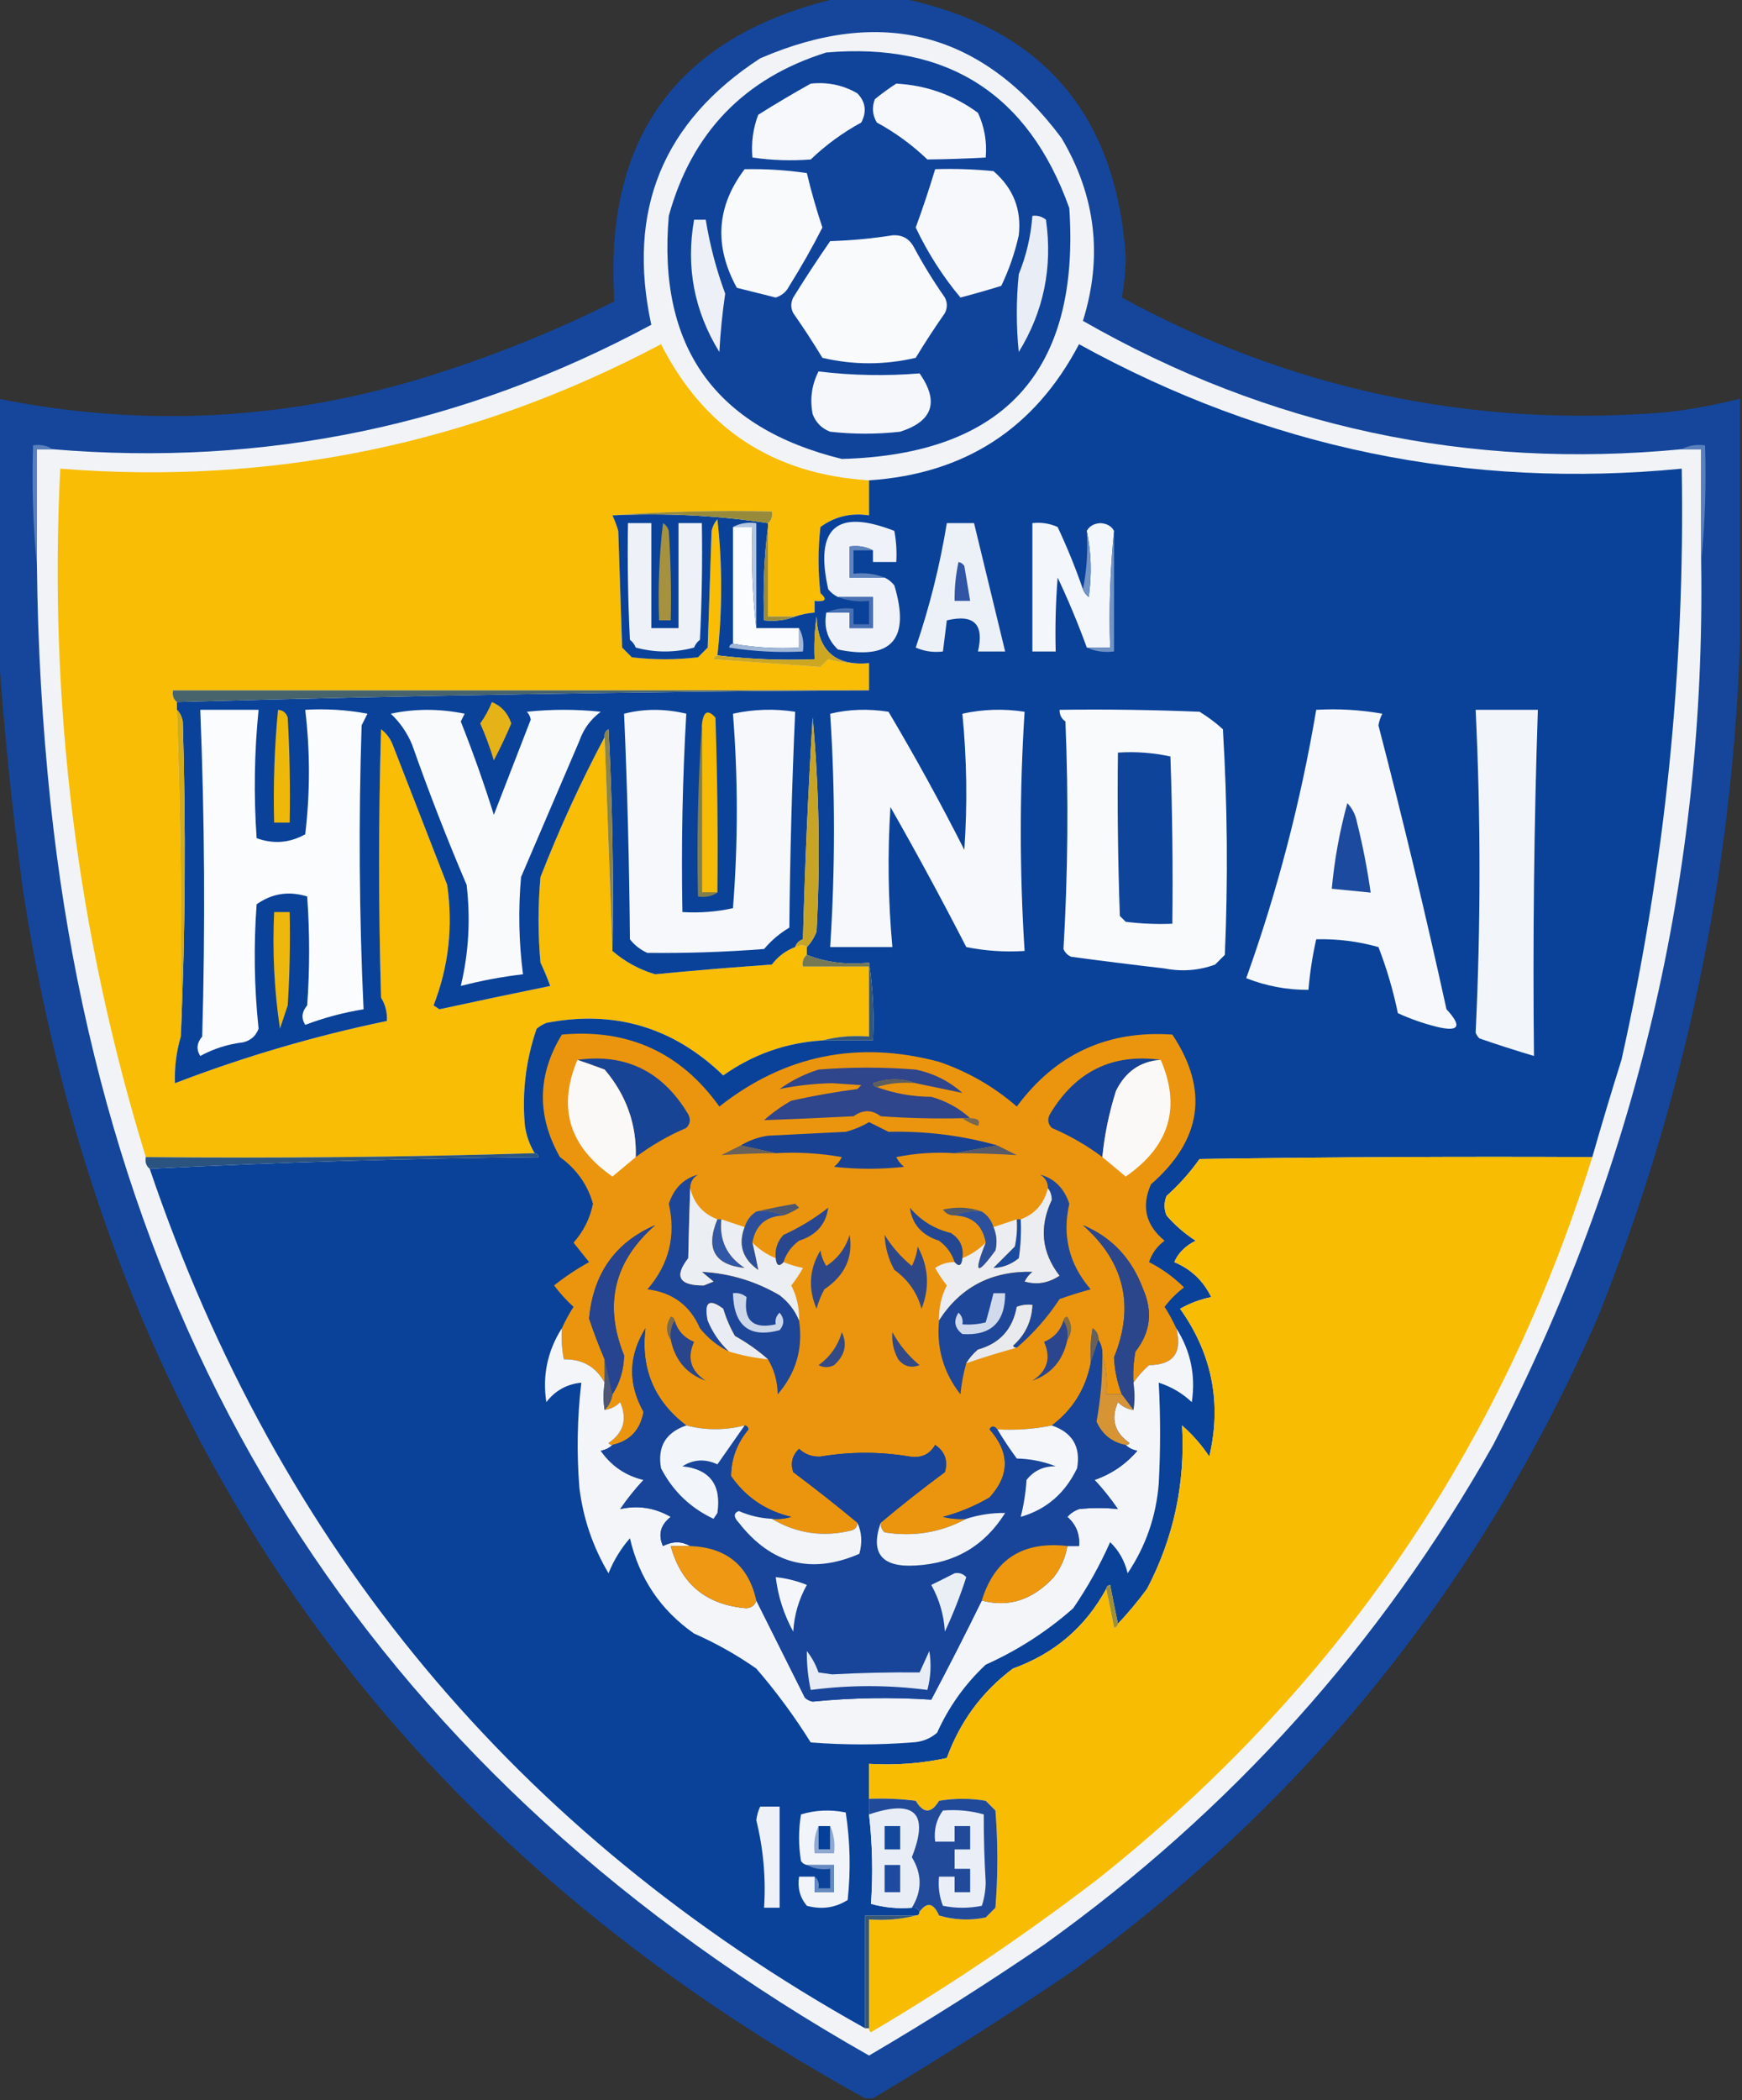 <?xml version="1.0" encoding="UTF-8"?>
<!DOCTYPE svg PUBLIC "-//W3C//DTD SVG 1.1//EN" "http://www.w3.org/Graphics/SVG/1.1/DTD/svg11.dtd">
<svg xmlns="http://www.w3.org/2000/svg" version="1.1" width="448px" height="540px" style="shape-rendering:geometricPrecision; text-rendering:geometricPrecision; image-rendering:optimizeQuality; fill-rule:evenodd; clip-rule:evenodd" xmlns:xlink="http://www.w3.org/1999/xlink">
<rect width="100%" height="100%" fill="#333333" stroke="none"/>
<g><path style="opacity:0.997" fill="#15469c" d="M 215.5,-0.5 C 220.833,-0.5 226.167,-0.5 231.5,-0.5C 267.687,6.86 287.02,29.026 289.5,66C 289.463,69.553 289.13,73.053 288.5,76.5C 332.139,100.24 378.806,110.073 428.5,106C 434.955,105.258 441.288,104.092 447.5,102.5C 447.5,123.167 447.5,143.833 447.5,164.5C 445.525,224.535 433.359,282.535 411,338.5C 381.163,407.015 335.996,463.182 275.5,507C 258.774,518.357 241.774,529.19 224.5,539.5C 223.833,539.5 223.167,539.5 222.5,539.5C 99.854,472.018 27.688,368.684 6,229.5C 3.092,208.088 0.926,186.754 -0.5,165.5C -0.5,144.5 -0.5,123.5 -0.5,102.5C 37.644,110.17 75.311,108.003 112.5,96C 128.165,91.002 143.332,84.835 158,77.5C 155.21,35.145 174.376,9.145 215.5,-0.5 Z"/></g>
<g><path style="opacity:1" fill="#f1f3f6" d="M 432.5,115.5 C 434.167,115.5 435.833,115.5 437.5,115.5C 437.5,125.167 437.5,134.833 437.5,144.5C 438.678,224.781 420.845,300.447 384,371.5C 355.041,422.798 316.541,465.632 268.5,500C 253.838,510 238.838,519.5 223.5,528.5C 98.529,457.692 28.363,350.359 13,206.5C 10.869,186.222 9.703,165.889 9.5,145.5C 9.5,135.5 9.5,125.5 9.5,115.5C 10.833,115.5 12.167,115.5 13.5,115.5C 68.012,120.082 119.345,109.415 167.5,83.5C 161.115,54.139 170.448,31.306 195.5,15C 226.832,1.464 252.665,8.298 273,35.5C 281.811,50.365 283.645,66.031 278.5,82.5C 326.209,109.791 377.543,120.791 432.5,115.5 Z"/></g>
<g><path style="opacity:1" fill="#10449b" d="M 212.5,13.5 C 243.664,10.825 264.497,24.159 275,53.5C 277.8,95.363 258.3,116.863 216.5,118C 183.896,109.996 169.063,89.162 172,55.5C 177.906,34.095 191.406,20.095 212.5,13.5 Z"/></g>
<g><path style="opacity:1" fill="#f6f8fb" d="M 208.5,21.5 C 212.828,21.037 216.828,21.87 220.5,24C 222.619,26.218 222.952,28.718 221.5,31.5C 216.746,34.087 212.413,37.254 208.5,41C 203.489,41.388 198.489,41.222 193.5,40.5C 193.163,36.692 193.663,33.026 195,29.5C 199.513,26.668 204.013,24.001 208.5,21.5 Z"/></g>
<g><path style="opacity:1" fill="#f7f8fb" d="M 230.5,21.5 C 238.237,21.913 245.237,24.413 251.5,29C 253.183,32.62 253.85,36.454 253.5,40.5C 248.478,40.782 243.478,40.949 238.5,41C 234.587,37.254 230.254,34.087 225.5,31.5C 224.359,29.579 224.192,27.579 225,25.5C 226.812,24.023 228.645,22.69 230.5,21.5 Z"/></g>
<g><path style="opacity:1" fill="#f8fafc" d="M 191.5,43.5 C 196.87,43.392 202.203,43.725 207.5,44.5C 208.624,49.207 209.957,53.873 211.5,58.5C 208.905,63.605 206.072,68.605 203,73.5C 202.255,74.99 201.088,75.99 199.5,76.5C 196.167,75.667 192.833,74.833 189.5,74C 183.582,63.229 184.249,53.062 191.5,43.5 Z"/></g>
<g><path style="opacity:1" fill="#f7f8fb" d="M 240.5,43.5 C 245.511,43.334 250.511,43.501 255.5,44C 260.596,48.403 262.762,53.903 262,60.5C 260.983,65.054 259.483,69.387 257.5,73.5C 254.028,74.576 250.528,75.576 247,76.5C 242.414,70.999 238.581,64.999 235.5,58.5C 237.325,53.524 238.992,48.524 240.5,43.5 Z"/></g>
<g><path style="opacity:1" fill="#edf1f7" d="M 178.5,56.5 C 179.5,56.5 180.5,56.5 181.5,56.5C 182.548,62.979 184.214,69.313 186.5,75.5C 185.771,80.47 185.271,85.47 185,90.5C 178.53,79.982 176.363,68.648 178.5,56.5 Z"/></g>
<g><path style="opacity:1" fill="#e9eef6" d="M 265.5,55.5 C 266.822,55.33 267.989,55.663 269,56.5C 270.735,68.777 268.402,80.11 262,90.5C 261.333,83.833 261.333,77.167 262,70.5C 263.958,65.671 265.124,60.671 265.5,55.5 Z"/></g>
<g><path style="opacity:1" fill="#f9fafc" d="M 229.5,60.5 C 231.981,60.323 233.814,61.323 235,63.5C 237.416,68.001 240.083,72.334 243,76.5C 243.667,77.833 243.667,79.167 243,80.5C 240.376,84.248 237.876,88.081 235.5,92C 227.471,93.871 219.471,93.871 211.5,92C 209.124,88.081 206.624,84.248 204,80.5C 203.333,79.167 203.333,77.833 204,76.5C 207.042,71.581 210.209,66.748 213.5,62C 219.016,61.827 224.349,61.327 229.5,60.5 Z"/></g>
<g><path style="opacity:1" fill="#f8bd04" d="M 223.5,123.5 C 223.5,126.5 223.5,129.5 223.5,132.5C 218.838,131.804 214.671,132.804 211,135.5C 210.333,141.167 210.333,146.833 211,152.5C 212.836,154.131 212.336,154.798 209.5,154.5C 209.5,155.5 209.5,156.5 209.5,157.5C 207.784,157.629 206.117,157.962 204.5,158.5C 202.167,158.5 199.833,158.5 197.5,158.5C 197.5,150.833 197.5,143.167 197.5,135.5C 197.5,135.167 197.5,134.833 197.5,134.5C 198.404,133.791 198.737,132.791 198.5,131.5C 184.656,131.171 170.99,131.504 157.5,132.5C 158.09,133.766 158.59,135.099 159,136.5C 159.333,146.5 159.667,156.5 160,166.5C 160.833,167.333 161.667,168.167 162.5,169C 168.167,169.667 173.833,169.667 179.5,169C 180.333,168.167 181.167,167.333 182,166.5C 182.333,156.5 182.667,146.5 183,136.5C 183.249,135.376 183.749,134.376 184.5,133.5C 185.791,145.198 185.791,156.865 184.5,168.5C 183.957,168.56 183.624,168.893 183.5,169.5C 192.726,170.179 201.893,170.846 211,171.5C 211.667,170.833 212.333,170.167 213,169.5C 216.394,170.456 219.894,170.789 223.5,170.5C 223.5,172.833 223.5,175.167 223.5,177.5C 163.833,177.5 104.167,177.5 44.5,177.5C 44.263,178.791 44.596,179.791 45.5,180.5C 45.5,181.167 45.5,181.833 45.5,182.5C 46.466,210.475 46.8,238.475 46.5,266.5C 45.344,270.445 44.844,274.445 45,278.5C 62.749,271.688 80.915,266.355 99.5,262.5C 99.628,260.345 99.128,258.345 98,256.5C 97.333,233.5 97.333,210.5 98,187.5C 99.385,188.551 100.385,189.884 101,191.5C 105.667,203.5 110.333,215.5 115,227.5C 116.548,238.211 115.381,248.544 111.5,258.5C 112,258.833 112.5,259.167 113,259.5C 122.49,257.435 131.99,255.435 141.5,253.5C 140.764,251.459 139.931,249.459 139,247.5C 138.333,240.167 138.333,232.833 139,225.5C 143.852,213.068 149.352,201.068 155.5,189.5C 156.167,207.833 156.833,226.167 157.5,244.5C 160.744,247.289 164.411,249.289 168.5,250.5C 178.485,249.525 188.485,248.692 198.5,248C 200.095,245.898 202.095,244.398 204.5,243.5C 205.798,242.884 206.798,242.884 207.5,243.5C 207.5,244.167 207.5,244.833 207.5,245.5C 206.596,246.209 206.263,247.209 206.5,248.5C 212.167,248.5 217.833,248.5 223.5,248.5C 223.5,254.5 223.5,260.5 223.5,266.5C 219.298,266.183 215.298,266.517 211.5,267.5C 202.15,268.091 193.65,271.091 186,276.5C 173.152,264.105 157.985,259.605 140.5,263C 139.584,263.374 138.75,263.874 138,264.5C 135.213,272.638 134.213,280.972 135,289.5C 135.379,292.03 136.213,294.363 137.5,296.5C 104.338,297.498 71.004,297.832 37.5,297.5C 19.805,239.926 12.472,180.926 15.5,120.5C 70.023,124.826 121.523,114.16 170,88.5C 181.074,110.299 198.907,121.966 223.5,123.5 Z"/></g>
<g><path style="opacity:1" fill="#0a4299" d="M 409.5,297.5 C 375.832,297.333 342.165,297.5 308.5,298C 306.037,301.465 303.204,304.631 300,307.5C 299.333,309.167 299.333,310.833 300,312.5C 302.205,315.04 304.705,317.207 307.5,319C 304.827,320.337 302.993,322.171 302,324.5C 306.304,326.304 309.471,329.304 311.5,333.5C 308.625,334.081 305.958,335.081 303.5,336.5C 311.733,348.088 314.233,360.755 311,374.5C 309.039,371.537 306.706,368.871 304,366.5C 304.856,381.375 301.856,395.375 295,408.5C 292.665,411.665 290.165,414.665 287.5,417.5C 286.834,414.311 286.167,410.977 285.5,407.5C 284.893,407.624 284.56,407.957 284.5,408.5C 279.147,418.347 271.147,425.181 260.5,429C 252.583,434.929 246.916,442.596 243.5,452C 236.95,453.42 230.284,453.92 223.5,453.5C 223.5,456.5 223.5,459.5 223.5,462.5C 223.5,463.833 223.5,465.167 223.5,466.5C 224.363,474.13 224.53,481.797 224,489.5C 227.394,490.456 230.894,490.789 234.5,490.5C 235.492,490.328 236.158,490.662 236.5,491.5C 236.5,492.167 236.167,492.5 235.5,492.5C 231.167,492.5 226.833,492.5 222.5,492.5C 222.5,502.167 222.5,511.833 222.5,521.5C 132.851,471.508 71.518,397.842 38.5,300.5C 71.49,298.837 104.823,297.837 138.5,297.5C 138.376,296.893 138.043,296.56 137.5,296.5C 136.213,294.363 135.379,292.03 135,289.5C 134.213,280.972 135.213,272.638 138,264.5C 138.75,263.874 139.584,263.374 140.5,263C 157.985,259.605 173.152,264.105 186,276.5C 193.65,271.091 202.15,268.091 211.5,267.5C 215.833,267.5 220.167,267.5 224.5,267.5C 224.824,260.646 224.491,253.979 223.5,247.5C 217.729,248.113 212.396,247.446 207.5,245.5C 207.5,244.833 207.5,244.167 207.5,243.5C 208.558,242.4 209.392,241.066 210,239.5C 210.985,221.017 210.652,202.683 209,184.5C 207.844,203.359 207.011,222.359 206.5,241.5C 205.478,241.855 204.811,242.522 204.5,243.5C 202.095,244.398 200.095,245.898 198.5,248C 188.485,248.692 178.485,249.525 168.5,250.5C 164.411,249.289 160.744,247.289 157.5,244.5C 157.833,225.488 157.5,206.488 156.5,187.5C 155.702,187.957 155.369,188.624 155.5,189.5C 149.352,201.068 143.852,213.068 139,225.5C 138.333,232.833 138.333,240.167 139,247.5C 139.931,249.459 140.764,251.459 141.5,253.5C 131.99,255.435 122.49,257.435 113,259.5C 112.5,259.167 112,258.833 111.5,258.5C 115.381,248.544 116.548,238.211 115,227.5C 110.333,215.5 105.667,203.5 101,191.5C 100.385,189.884 99.385,188.551 98,187.5C 97.333,210.5 97.333,233.5 98,256.5C 99.128,258.345 99.628,260.345 99.5,262.5C 80.915,266.355 62.749,271.688 45,278.5C 44.844,274.445 45.344,270.445 46.5,266.5C 47.664,239.67 47.83,212.67 47,185.5C 46.768,184.263 46.268,183.263 45.5,182.5C 45.5,181.833 45.5,181.167 45.5,180.5C 104.66,178.834 163.993,177.834 223.5,177.5C 223.5,175.167 223.5,172.833 223.5,170.5C 214.808,171.311 210.308,167.311 210,158.5C 209.501,162.152 209.335,165.818 209.5,169.5C 200.983,169.826 192.65,169.493 184.5,168.5C 185.791,156.865 185.791,145.198 184.5,133.5C 183.749,134.376 183.249,135.376 183,136.5C 182.667,146.5 182.333,156.5 182,166.5C 181.167,167.333 180.333,168.167 179.5,169C 173.833,169.667 168.167,169.667 162.5,169C 161.667,168.167 160.833,167.333 160,166.5C 159.667,156.5 159.333,146.5 159,136.5C 158.59,135.099 158.09,133.766 157.5,132.5C 171.209,131.852 184.542,132.519 197.5,134.5C 197.5,134.833 197.5,135.167 197.5,135.5C 196.508,143.316 196.174,151.316 196.5,159.5C 199.385,159.806 202.052,159.473 204.5,158.5C 206.117,157.962 207.784,157.629 209.5,157.5C 209.5,156.5 209.5,155.5 209.5,154.5C 212.336,154.798 212.836,154.131 211,152.5C 210.333,146.833 210.333,141.167 211,135.5C 214.671,132.804 218.838,131.804 223.5,132.5C 223.5,129.5 223.5,126.5 223.5,123.5C 248.099,121.875 266.099,110.209 277.5,88.5C 325.849,115.17 377.516,125.836 432.5,120.5C 433.373,171.811 428.206,222.477 417,272.5C 414.36,280.91 411.86,289.243 409.5,297.5 Z"/></g>
<g><path style="opacity:1" fill="#f5f7fb" d="M 210.5,95.5 C 219.157,96.549 227.824,96.716 236.5,96C 241.577,103.3 239.91,108.3 231.5,111C 225.5,111.667 219.5,111.667 213.5,111C 211.333,110.167 209.833,108.667 209,106.5C 208.242,102.643 208.742,98.977 210.5,95.5 Z"/></g>
<g><path style="opacity:1" fill="#5980bb" d="M 13.5,115.5 C 12.167,115.5 10.833,115.5 9.5,115.5C 9.5,125.5 9.5,135.5 9.5,145.5C 8.506,135.347 8.172,125.014 8.5,114.5C 10.415,114.216 12.081,114.549 13.5,115.5 Z"/></g>
<g><path style="opacity:1" fill="#5980bb" d="M 432.5,115.5 C 434.265,114.539 436.265,114.205 438.5,114.5C 438.827,124.681 438.494,134.681 437.5,144.5C 437.5,134.833 437.5,125.167 437.5,115.5C 435.833,115.5 434.167,115.5 432.5,115.5 Z"/></g>
<g><path style="opacity:1" fill="#978b3b" d="M 157.5,132.5 C 170.99,131.504 184.656,131.171 198.5,131.5C 198.737,132.791 198.404,133.791 197.5,134.5C 184.542,132.519 171.209,131.852 157.5,132.5 Z"/></g>
<g><path style="opacity:1" fill="#eef2f8" d="M 161.5,134.5 C 163.5,134.5 165.5,134.5 167.5,134.5C 167.5,143.5 167.5,152.5 167.5,161.5C 169.833,161.5 172.167,161.5 174.5,161.5C 174.5,152.5 174.5,143.5 174.5,134.5C 176.5,134.5 178.5,134.5 180.5,134.5C 180.666,144.506 180.5,154.506 180,164.5C 179.308,165.025 178.808,165.692 178.5,166.5C 173.5,167.833 168.5,167.833 163.5,166.5C 163.192,165.692 162.692,165.025 162,164.5C 161.5,154.506 161.334,144.506 161.5,134.5 Z"/></g>
<g><path style="opacity:1" fill="#fbfcfd" d="M 188.5,135.5 C 190.167,135.5 191.833,135.5 193.5,135.5C 193.174,144.349 193.507,153.016 194.5,161.5C 198.167,161.5 201.833,161.5 205.5,161.5C 205.5,163.167 205.5,164.833 205.5,166.5C 199.642,166.822 193.975,166.489 188.5,165.5C 188.5,155.5 188.5,145.5 188.5,135.5 Z"/></g>
<g><path style="opacity:1" fill="#eff2f8" d="M 224.5,141.5 C 222.735,140.539 220.735,140.205 218.5,140.5C 218.5,143.167 218.5,145.833 218.5,148.5C 221.5,148.5 224.5,148.5 227.5,148.5C 228.458,148.953 229.292,149.619 230,150.5C 234.168,164.321 229.335,169.821 215.5,167C 212.814,164.454 211.814,161.287 212.5,157.5C 214.5,157.5 216.5,157.5 218.5,157.5C 218.5,158.833 218.5,160.167 218.5,161.5C 220.5,161.5 222.5,161.5 224.5,161.5C 224.5,158.833 224.5,156.167 224.5,153.5C 221.5,153.5 218.5,153.5 215.5,153.5C 214.542,153.047 213.708,152.381 213,151.5C 209.463,135.696 215.129,130.696 230,136.5C 230.497,139.146 230.664,141.813 230.5,144.5C 228.5,144.5 226.5,144.5 224.5,144.5C 224.5,143.5 224.5,142.5 224.5,141.5 Z"/></g>
<g><path style="opacity:1" fill="#ecf0f7" d="M 243.5,134.5 C 245.833,134.5 248.167,134.5 250.5,134.5C 253.159,145.483 255.826,156.483 258.5,167.5C 256.167,167.5 253.833,167.5 251.5,167.5C 253.167,160.5 250.5,157.833 243.5,159.5C 243.167,162.167 242.833,164.833 242.5,167.5C 240.076,167.808 237.743,167.474 235.5,166.5C 239.054,156.066 241.721,145.399 243.5,134.5 Z"/></g>
<g><path style="opacity:1" fill="#f3f6fa" d="M 278.5,151.5 C 278.783,152.289 279.283,152.956 280,153.5C 280.818,147.651 280.652,141.985 279.5,136.5C 280.152,135.275 281.319,134.608 283,134.5C 284.681,134.608 285.848,135.275 286.5,136.5C 285.506,146.319 285.173,156.319 285.5,166.5C 283.5,166.5 281.5,166.5 279.5,166.5C 277.289,160.407 274.789,154.407 272,148.5C 271.5,154.825 271.334,161.158 271.5,167.5C 269.5,167.5 267.5,167.5 265.5,167.5C 265.5,156.5 265.5,145.5 265.5,134.5C 267.792,134.244 269.959,134.577 272,135.5C 274.456,140.741 276.623,146.075 278.5,151.5 Z"/></g>
<g><path style="opacity:1" fill="#a5913e" d="M 170.5,134.5 C 171.222,134.918 171.722,135.584 172,136.5C 172.5,144.159 172.666,151.826 172.5,159.5C 171.5,159.5 170.5,159.5 169.5,159.5C 169.198,151.082 169.531,142.748 170.5,134.5 Z"/></g>
<g><path style="opacity:1" fill="#b5c7e0" d="M 188.5,135.5 C 190.265,134.539 192.265,134.205 194.5,134.5C 194.5,143.5 194.5,152.5 194.5,161.5C 193.507,153.016 193.174,144.349 193.5,135.5C 191.833,135.5 190.167,135.5 188.5,135.5 Z"/></g>
<g><path style="opacity:1" fill="#9b8c3c" d="M 197.5,135.5 C 197.5,143.167 197.5,150.833 197.5,158.5C 199.833,158.5 202.167,158.5 204.5,158.5C 202.052,159.473 199.385,159.806 196.5,159.5C 196.174,151.316 196.508,143.316 197.5,135.5 Z"/></g>
<g><path style="opacity:1" fill="#7193c5" d="M 279.5,136.5 C 280.652,141.985 280.818,147.651 280,153.5C 279.283,152.956 278.783,152.289 278.5,151.5C 279.487,146.695 279.821,141.695 279.5,136.5 Z"/></g>
<g><path style="opacity:1" fill="#7193c5" d="M 286.5,136.5 C 286.5,146.833 286.5,157.167 286.5,167.5C 283.941,167.802 281.607,167.468 279.5,166.5C 281.5,166.5 283.5,166.5 285.5,166.5C 285.173,156.319 285.506,146.319 286.5,136.5 Z"/></g>
<g><path style="opacity:1" fill="#6085be" d="M 224.5,141.5 C 222.833,141.5 221.167,141.5 219.5,141.5C 219.5,143.5 219.5,145.5 219.5,147.5C 222.385,147.194 225.052,147.527 227.5,148.5C 224.5,148.5 221.5,148.5 218.5,148.5C 218.5,145.833 218.5,143.167 218.5,140.5C 220.735,140.205 222.735,140.539 224.5,141.5 Z"/></g>
<g><path style="opacity:1" fill="#2f55a4" d="M 246.5,144.5 C 247.117,144.611 247.617,144.944 248,145.5C 248.502,148.513 249.002,151.513 249.5,154.5C 248.167,154.5 246.833,154.5 245.5,154.5C 245.46,151.119 245.793,147.786 246.5,144.5 Z"/></g>
<g><path style="opacity:1" fill="#4870b3" d="M 215.5,153.5 C 218.5,153.5 221.5,153.5 224.5,153.5C 224.5,156.167 224.5,158.833 224.5,161.5C 222.5,161.5 220.5,161.5 218.5,161.5C 218.5,160.167 218.5,158.833 218.5,157.5C 216.5,157.5 214.5,157.5 212.5,157.5C 214.607,156.532 216.941,156.198 219.5,156.5C 219.5,157.833 219.5,159.167 219.5,160.5C 220.833,160.5 222.167,160.5 223.5,160.5C 223.5,158.5 223.5,156.5 223.5,154.5C 220.615,154.806 217.948,154.473 215.5,153.5 Z"/></g>
<g><path style="opacity:1" fill="#a1b7d8" d="M 205.5,161.5 C 206.461,163.265 206.795,165.265 206.5,167.5C 200.132,167.83 193.798,167.496 187.5,166.5C 187.624,165.893 187.957,165.56 188.5,165.5C 193.975,166.489 199.642,166.822 205.5,166.5C 205.5,164.833 205.5,163.167 205.5,161.5 Z"/></g>
<g><path style="opacity:1" fill="#cea722" d="M 223.5,170.5 C 219.894,170.789 216.394,170.456 213,169.5C 212.333,170.167 211.667,170.833 211,171.5C 201.893,170.846 192.726,170.179 183.5,169.5C 183.624,168.893 183.957,168.56 184.5,168.5C 192.65,169.493 200.983,169.826 209.5,169.5C 209.335,165.818 209.501,162.152 210,158.5C 210.308,167.311 214.808,171.311 223.5,170.5 Z"/></g>
<g><path style="opacity:1" fill="#47636c" d="M 223.5,177.5 C 163.993,177.834 104.66,178.834 45.5,180.5C 44.596,179.791 44.263,178.791 44.5,177.5C 104.167,177.5 163.833,177.5 223.5,177.5 Z"/></g>
<g><path style="opacity:1" fill="#fbfcfd" d="M 51.5,182.5 C 56.5,182.5 61.5,182.5 66.5,182.5C 65.401,193.466 65.235,204.466 66,215.5C 70.331,217.075 74.498,216.742 78.5,214.5C 79.763,203.815 79.763,193.149 78.5,182.5C 83.875,182.172 89.208,182.505 94.5,183.5C 94,184.5 93.5,185.5 93,186.5C 92.206,210.857 92.373,235.19 93.5,259.5C 88.358,260.328 83.358,261.661 78.5,263.5C 77.432,261.813 77.599,260.146 79,258.5C 79.667,249.167 79.667,239.833 79,230.5C 74.301,229.028 69.968,229.695 66,232.5C 65.212,243.194 65.379,253.861 66.5,264.5C 65.811,266.353 64.478,267.519 62.5,268C 58.607,268.465 54.94,269.631 51.5,271.5C 50.432,269.813 50.599,268.146 52,266.5C 52.8,238.477 52.633,210.477 51.5,182.5 Z"/></g>
<g><path style="opacity:1" fill="#f9fafc" d="M 100.5,183.5 C 106.678,182.183 113.012,182.183 119.5,183.5C 119.167,184.167 118.833,184.833 118.5,185.5C 121.629,193.386 124.462,201.386 127,209.5C 130.167,201.333 133.333,193.167 136.5,185C 136.355,184.228 136.022,183.561 135.5,183C 141.833,182.333 148.167,182.333 154.5,183C 151.894,184.938 150.061,187.438 149,190.5C 144,202.167 139,213.833 134,225.5C 133.26,233.868 133.426,242.202 134.5,250.5C 129.088,251.13 123.755,252.13 118.5,253.5C 120.537,245.042 121.037,236.376 120,227.5C 114.941,215.657 110.274,203.657 106,191.5C 104.694,188.379 102.86,185.713 100.5,183.5 Z"/></g>
<g><path style="opacity:1" fill="#e5b318" d="M 126.5,180.5 C 128.943,181.499 130.609,183.332 131.5,186C 130.12,189.258 128.62,192.425 127,195.5C 126.03,192.256 124.863,189.09 123.5,186C 124.741,184.269 125.741,182.436 126.5,180.5 Z"/></g>
<g><path style="opacity:1" fill="#f6f8fb" d="M 160.5,183.5 C 165.68,182.185 171.014,182.185 176.5,183.5C 175.514,200.453 175.181,217.453 175.5,234.5C 179.902,234.772 184.235,234.439 188.5,233.5C 189.818,216.799 189.818,200.132 188.5,183.5C 193.802,182.337 199.136,182.171 204.5,183C 203.673,201.427 203.173,219.927 203,238.5C 200.54,239.958 198.373,241.791 196.5,244C 186.5,244.778 176.5,245.111 166.5,245C 164.714,244.215 163.214,243.049 162,241.5C 161.832,221.996 161.332,202.662 160.5,183.5 Z"/></g>
<g><path style="opacity:1" fill="#f7f8fb" d="M 213.5,183.5 C 218.316,182.35 223.316,182.184 228.5,183C 235.381,194.593 241.881,206.426 248,218.5C 248.812,206.787 248.645,195.12 247.5,183.5C 252.802,182.337 258.136,182.171 263.5,183C 262.194,203.458 262.194,223.958 263.5,244.5C 258.456,244.827 253.456,244.494 248.5,243.5C 242.254,231.34 235.754,219.34 229,207.5C 228.229,219.533 228.395,231.533 229.5,243.5C 224.167,243.5 218.833,243.5 213.5,243.5C 214.803,223.36 214.803,203.36 213.5,183.5 Z"/></g>
<g><path style="opacity:1" fill="#f9fafc" d="M 272.5,182.5 C 284.505,182.333 296.505,182.5 308.5,183C 310.641,184.308 312.641,185.808 314.5,187.5C 315.666,206.825 315.833,226.158 315,245.5C 314.167,246.333 313.333,247.167 312.5,248C 308.289,249.534 303.956,249.867 299.5,249C 291.49,248.073 283.49,247.073 275.5,246C 274.572,245.612 273.905,244.945 273.5,244C 274.648,224.531 274.815,205.031 274,185.5C 272.961,184.756 272.461,183.756 272.5,182.5 Z"/></g>
<g><path style="opacity:1" fill="#f6f8fb" d="M 338.5,182.5 C 344.206,182.171 349.872,182.505 355.5,183.5C 355.013,184.446 354.68,185.446 354.5,186.5C 360.804,210.715 366.637,235.048 372,259.5C 376.09,263.894 375.257,265.394 369.5,264C 366.051,263.138 362.717,261.972 359.5,260.5C 358.287,254.636 356.62,248.969 354.5,243.5C 349.27,242.03 343.937,241.363 338.5,241.5C 337.535,245.773 336.869,250.106 336.5,254.5C 330.965,254.526 325.632,253.526 320.5,251.5C 328.514,229.116 334.514,206.116 338.5,182.5 Z"/></g>
<g><path style="opacity:1" fill="#f2f5fa" d="M 379.5,182.5 C 384.833,182.5 390.167,182.5 395.5,182.5C 394.511,212.223 394.177,241.89 394.5,271.5C 389.808,270.103 385.141,268.603 380.5,267C 380.043,266.586 379.709,266.086 379.5,265.5C 380.825,237.833 380.825,210.167 379.5,182.5 Z"/></g>
<g><path style="opacity:1" fill="#f5bb06" d="M 184.5,229.5 C 183.167,229.5 181.833,229.5 180.5,229.5C 180.5,215.167 180.5,200.833 180.5,186.5C 180.82,182.916 181.987,182.249 184,184.5C 184.5,199.496 184.667,214.496 184.5,229.5 Z"/></g>
<g><path style="opacity:1" fill="#d4ab18" d="M 45.5,182.5 C 46.268,183.263 46.768,184.263 47,185.5C 47.83,212.67 47.664,239.67 46.5,266.5C 46.8,238.475 46.466,210.475 45.5,182.5 Z"/></g>
<g><path style="opacity:1" fill="#8d8448" d="M 157.5,244.5 C 156.833,226.167 156.167,207.833 155.5,189.5C 155.369,188.624 155.702,187.957 156.5,187.5C 157.5,206.488 157.833,225.488 157.5,244.5 Z"/></g>
<g><path style="opacity:1" fill="#0f449b" d="M 287.5,193.5 C 292.099,193.2 296.599,193.533 301,194.5C 301.5,208.829 301.667,223.163 301.5,237.5C 297.486,237.666 293.486,237.499 289.5,237C 289,236.5 288.5,236 288,235.5C 287.5,221.504 287.333,207.504 287.5,193.5 Z"/></g>
<g><path style="opacity:1" fill="#eeb80b" d="M 71.5,182.5 C 72.75,182.577 73.583,183.244 74,184.5C 74.5,193.494 74.666,202.494 74.5,211.5C 73.167,211.5 71.833,211.5 70.5,211.5C 70.245,201.794 70.579,192.127 71.5,182.5 Z"/></g>
<g><path style="opacity:1" fill="#1c4a9e" d="M 346.5,206.5 C 347.793,207.842 348.626,209.509 349,211.5C 350.482,217.444 351.649,223.444 352.5,229.5C 349.167,229.167 345.833,228.833 342.5,228.5C 343.19,221.022 344.524,213.689 346.5,206.5 Z"/></g>
<g><path style="opacity:1" fill="#c8a426" d="M 207.5,243.5 C 206.798,242.884 205.798,242.884 204.5,243.5C 204.811,242.522 205.478,241.855 206.5,241.5C 207.011,222.359 207.844,203.359 209,184.5C 210.652,202.683 210.985,221.017 210,239.5C 209.392,241.066 208.558,242.4 207.5,243.5 Z"/></g>
<g><path style="opacity:1" fill="#817f4b" d="M 180.5,186.5 C 180.5,200.833 180.5,215.167 180.5,229.5C 181.833,229.5 183.167,229.5 184.5,229.5C 183.081,230.451 181.415,230.784 179.5,230.5C 179.171,215.657 179.504,200.99 180.5,186.5 Z"/></g>
<g><path style="opacity:1" fill="#eeb70d" d="M 70.5,234.5 C 71.833,234.5 73.167,234.5 74.5,234.5C 74.666,242.507 74.5,250.507 74,258.5C 73.333,260.5 72.667,262.5 72,264.5C 70.527,254.665 70.027,244.665 70.5,234.5 Z"/></g>
<g><path style="opacity:1" fill="#747853" d="M 207.5,245.5 C 212.396,247.446 217.729,248.113 223.5,247.5C 223.5,247.833 223.5,248.167 223.5,248.5C 217.833,248.5 212.167,248.5 206.5,248.5C 206.263,247.209 206.596,246.209 207.5,245.5 Z"/></g>
<g><path style="opacity:1" fill="#34567b" d="M 223.5,247.5 C 224.491,253.979 224.824,260.646 224.5,267.5C 220.167,267.5 215.833,267.5 211.5,267.5C 215.298,266.517 219.298,266.183 223.5,266.5C 223.5,260.5 223.5,254.5 223.5,248.5C 223.5,248.167 223.5,247.833 223.5,247.5 Z"/></g>
<g><path style="opacity:1" fill="#eb950e" d="M 302.5,341.5 C 304.13,347.772 301.797,350.939 295.5,351C 293.93,352.397 292.596,353.897 291.5,355.5C 291.336,352.813 291.503,350.146 292,347.5C 295.84,342.618 296.506,337.285 294,331.5C 291.08,323.588 285.913,318.088 278.5,315C 289.198,324.459 291.865,335.792 286.5,349C 286.655,352.292 287.322,355.459 288.5,358.5C 287.167,358.5 285.833,358.5 284.5,358.5C 284.813,354.958 284.479,351.625 283.5,348.5C 283.567,347.041 283.234,345.708 282.5,344.5C 282.539,343.244 282.039,342.244 281,341.5C 280.502,344.482 280.335,347.482 280.5,350.5C 279.176,357.144 275.843,362.477 270.5,366.5C 265.93,367.441 261.263,367.774 256.5,367.5C 255.637,366.537 254.97,366.537 254.5,367.5C 259.717,373.442 259.717,379.275 254.5,385C 250.719,387.225 246.719,388.891 242.5,390C 244.473,390.495 246.473,390.662 248.5,390.5C 242.002,394.023 235.002,395.189 227.5,394C 226.748,393.329 226.414,392.496 226.5,391.5C 231.813,387.03 237.313,382.697 243,378.5C 243.847,375.551 243.014,373.218 240.5,371.5C 239.09,373.955 236.923,374.955 234,374.5C 226.33,373.211 218.663,373.211 211,374.5C 208.855,374.604 207.021,373.937 205.5,372.5C 203.744,374.191 203.244,376.191 204,378.5C 209.66,382.732 215.16,387.066 220.5,391.5C 220.53,392.497 220.03,393.164 219,393.5C 211.658,395.287 204.825,394.287 198.5,390.5C 200.199,390.66 201.866,390.494 203.5,390C 196.968,388.46 191.801,384.96 188,379.5C 188.052,375.044 189.552,371.044 192.5,367.5C 192.376,366.893 192.043,366.56 191.5,366.5C 186.469,367.783 181.469,367.783 176.5,366.5C 168.233,360.208 164.733,351.875 166,341.5C 161.617,348.596 161.45,355.762 165.5,363C 164.673,367.658 162.006,370.492 157.5,371.5C 157.062,371.565 156.728,371.399 156.5,371C 160.38,368.392 161.38,364.892 159.5,360.5C 158.378,361.63 157.044,362.297 155.5,362.5C 156.6,361.395 157.267,360.062 157.5,358.5C 159.408,355.558 160.408,352.224 160.5,348.5C 155.218,335.462 157.884,324.296 168.5,315C 158.248,319.426 152.581,327.426 151.5,339C 152.671,342.517 154.004,346.017 155.5,349.5C 155.5,351.5 155.5,353.5 155.5,355.5C 153.274,351.413 149.774,349.413 145,349.5C 144.503,346.854 144.336,344.187 144.5,341.5C 145.361,339.614 146.361,337.78 147.5,336C 145.649,334.316 143.982,332.483 142.5,330.5C 145.328,328.252 148.328,326.252 151.5,324.5C 150.167,322.833 148.833,321.167 147.5,319.5C 150.068,316.604 151.735,313.27 152.5,309.5C 151.107,304.587 148.274,300.587 144,297.5C 137.996,286.887 138.163,276.387 144.5,266C 161.569,264.453 175.069,270.619 185,284.5C 201.8,271.263 220.633,267.43 241.5,273C 248.951,275.556 255.618,279.389 261.5,284.5C 271.477,271.011 284.81,264.844 301.5,266C 310.954,280.234 309.121,293.067 296,304.5C 293.476,310.169 294.642,315.002 299.5,319C 297.586,320.413 296.253,322.247 295.5,324.5C 298.781,326.153 301.781,328.32 304.5,331C 302.597,332.447 300.93,334.114 299.5,336C 300.639,337.78 301.639,339.614 302.5,341.5 Z"/></g>
<g><path style="opacity:1" fill="#184496" d="M 163.5,297.5 C 163.744,289.07 161.077,281.57 155.5,275C 153.073,274.098 150.74,273.264 148.5,272.5C 160.925,270.794 170.425,275.461 177,286.5C 177.684,287.784 177.517,288.951 176.5,290C 171.845,291.993 167.511,294.493 163.5,297.5 Z"/></g>
<g><path style="opacity:1" fill="#154397" d="M 298.5,272.5 C 293.266,272.865 289.433,275.531 287,280.5C 285.211,286.172 284.044,291.839 283.5,297.5C 279.521,294.507 275.188,292.007 270.5,290C 269.483,288.951 269.316,287.784 270,286.5C 276.575,275.461 286.075,270.794 298.5,272.5 Z"/></g>
<g><path style="opacity:1" fill="#faf9f8" d="M 148.5,272.5 C 150.74,273.264 153.073,274.098 155.5,275C 161.077,281.57 163.744,289.07 163.5,297.5C 161.544,299.114 159.544,300.781 157.5,302.5C 146.349,294.73 143.349,284.73 148.5,272.5 Z"/></g>
<g><path style="opacity:1" fill="#faf9f8" d="M 298.5,272.5 C 303.771,284.703 300.771,294.703 289.5,302.5C 287.456,300.781 285.456,299.114 283.5,297.5C 284.044,291.839 285.211,286.172 287,280.5C 289.433,275.531 293.266,272.865 298.5,272.5 Z"/></g>
<g><path style="opacity:1" fill="#2f458c" d="M 235.5,278.5 C 231.981,277.192 228.315,277.192 224.5,278.5C 224.624,279.107 224.957,279.44 225.5,279.5C 229.95,281.138 234.617,281.971 239.5,282C 243.346,283.086 246.68,284.919 249.5,287.5C 248.833,287.5 248.167,287.5 247.5,287.5C 240.492,287.666 233.492,287.5 226.5,287C 224.231,285.276 221.897,285.276 219.5,287C 211.757,287.401 204.09,287.734 196.5,288C 198.657,286.088 200.991,284.421 203.5,283C 209.111,281.756 214.778,280.756 220.5,280C 220.833,279.667 221.167,279.333 221.5,279C 219,278.833 216.5,278.667 214,278.5C 209.374,278.605 204.874,279.105 200.5,280C 203.554,277.806 206.888,276.139 210.5,275C 218.833,274.333 227.167,274.333 235.5,275C 240.058,275.946 244.058,277.946 247.5,281C 243.582,280.191 239.582,279.357 235.5,278.5 Z"/></g>
<g><path style="opacity:1" fill="#5d5f5f" d="M 235.5,278.5 C 231.958,278.187 228.625,278.521 225.5,279.5C 224.957,279.44 224.624,279.107 224.5,278.5C 228.315,277.192 231.981,277.192 235.5,278.5 Z"/></g>
<g><path style="opacity:1" fill="#786851" d="M 247.5,287.5 C 248.167,287.5 248.833,287.5 249.5,287.5C 251.551,287.52 252.218,288.187 251.5,289.5C 249.974,289.006 248.641,288.339 247.5,287.5 Z"/></g>
<g><path style="opacity:1" fill="#1a4292" d="M 256.5,294.5 C 252.833,295.167 249.167,295.833 245.5,296.5C 240.456,296.173 235.456,296.506 230.5,297.5C 230.977,298.478 231.643,299.311 232.5,300C 226.5,300.667 220.5,300.667 214.5,300C 215.357,299.311 216.023,298.478 216.5,297.5C 210.872,296.505 205.206,296.171 199.5,296.5C 196.5,295.833 193.5,295.167 190.5,294.5C 192.637,293.213 194.97,292.379 197.5,292C 204.167,291.667 210.833,291.333 217.5,291C 219.615,290.443 221.615,289.609 223.5,288.5C 225.167,289.333 226.833,290.167 228.5,291C 238.082,290.774 247.415,291.94 256.5,294.5 Z"/></g>
<g><path style="opacity:1" fill="#69625a" d="M 190.5,294.5 C 193.5,295.167 196.5,295.833 199.5,296.5C 194.773,296.524 190.107,296.69 185.5,297C 187.193,296.153 188.86,295.32 190.5,294.5 Z"/></g>
<g><path style="opacity:1" fill="#585a67" d="M 256.5,294.5 C 258.14,295.32 259.807,296.153 261.5,297C 256.227,296.661 250.893,296.494 245.5,296.5C 249.167,295.833 252.833,295.167 256.5,294.5 Z"/></g>
<g><path style="opacity:1" fill="#2a5380" d="M 137.5,296.5 C 138.043,296.56 138.376,296.893 138.5,297.5C 104.823,297.837 71.49,298.837 38.5,300.5C 37.596,299.791 37.263,298.791 37.5,297.5C 71.004,297.832 104.338,297.498 137.5,296.5 Z"/></g>
<g><path style="opacity:1" fill="#f8bd03" d="M 409.5,297.5 C 386.144,372.397 343.81,434.23 282.5,483C 263.82,497.341 244.32,510.508 224,522.5C 223.601,522.272 223.435,521.938 223.5,521.5C 223.5,512.167 223.5,502.833 223.5,493.5C 227.702,493.817 231.702,493.483 235.5,492.5C 236.167,492.5 236.5,492.167 236.5,491.5C 238.419,488.916 240.086,489.25 241.5,492.5C 245.459,493.66 249.459,493.827 253.5,493C 254.333,492.167 255.167,491.333 256,490.5C 256.667,482.167 256.667,473.833 256,465.5C 255.167,464.667 254.333,463.833 253.5,463C 249.5,462.333 245.5,462.333 241.5,463C 239.5,466.333 237.5,466.333 235.5,463C 231.514,462.501 227.514,462.334 223.5,462.5C 223.5,459.5 223.5,456.5 223.5,453.5C 230.284,453.92 236.95,453.42 243.5,452C 246.916,442.596 252.583,434.929 260.5,429C 271.147,425.181 279.147,418.347 284.5,408.5C 285.166,411.689 285.833,415.023 286.5,418.5C 287.107,418.376 287.44,418.043 287.5,417.5C 290.165,414.665 292.665,411.665 295,408.5C 301.856,395.375 304.856,381.375 304,366.5C 306.706,368.871 309.039,371.537 311,374.5C 314.233,360.755 311.733,348.088 303.5,336.5C 305.958,335.081 308.625,334.081 311.5,333.5C 309.471,329.304 306.304,326.304 302,324.5C 302.993,322.171 304.827,320.337 307.5,319C 304.705,317.207 302.205,315.04 300,312.5C 299.333,310.833 299.333,309.167 300,307.5C 303.204,304.631 306.037,301.465 308.5,298C 342.165,297.5 375.832,297.333 409.5,297.5 Z"/></g>
<g><path style="opacity:1" fill="#1d4698" d="M 177.5,305.5 C 177.297,311.313 177.13,317.313 177,323.5C 173.316,328.205 174.649,330.539 181,330.5C 181.833,330.167 182.667,329.833 183.5,329.5C 182.5,328.667 181.5,327.833 180.5,327C 187.566,327.352 194.233,329.352 200.5,333C 202.826,334.805 204.492,336.972 205.5,339.5C 206.571,346.688 204.737,353.021 200,358.5C 199.943,355.149 199.109,352.149 197.5,349.5C 194.951,347.237 192.117,345.237 189,343.5C 187.725,341.283 186.725,338.949 186,336.5C 182.37,333.774 181.037,334.774 182,339.5C 183.273,342.597 185.107,345.264 187.5,347.5C 184.606,346.118 182.106,344.118 180,341.5C 177.445,335.63 172.945,332.297 166.5,331.5C 172.045,325.086 173.878,317.752 172,309.5C 173.315,305.517 175.815,303.017 179.5,302C 178.177,302.816 177.511,303.983 177.5,305.5 Z"/></g>
<g><path style="opacity:1" fill="#ebeef2" d="M 177.5,305.5 C 178.45,309.413 180.783,312.08 184.5,313.5C 181.401,321.035 183.735,325.201 191.5,326C 186.937,323.041 184.937,318.874 185.5,313.5C 187.5,314.167 189.5,314.833 191.5,315.5C 189.796,320.001 190.963,323.667 195,326.5C 194.563,324.243 194.063,321.91 193.5,319.5C 195.228,321.226 197.228,322.559 199.5,323.5C 199.711,325.424 200.377,325.757 201.5,324.5C 203.086,325.148 204.753,325.648 206.5,326C 205.624,327.586 204.624,329.086 203.5,330.5C 204.933,333.333 205.6,336.333 205.5,339.5C 204.492,336.972 202.826,334.805 200.5,333C 194.233,329.352 187.566,327.352 180.5,327C 181.5,327.833 182.5,328.667 183.5,329.5C 182.667,329.833 181.833,330.167 181,330.5C 174.649,330.539 173.316,328.205 177,323.5C 177.13,317.313 177.297,311.313 177.5,305.5 Z"/></g>
<g><path style="opacity:1" fill="#ebedf1" d="M 269.5,305.5 C 270.147,306.274 270.48,307.274 270.5,308.5C 267.19,315.508 267.857,322.008 272.5,328C 269.626,329.919 266.626,330.419 263.5,329.5C 263.977,328.522 264.643,327.689 265.5,327C 255.009,326.75 247.009,330.917 241.5,339.5C 241.4,336.333 242.067,333.333 243.5,330.5C 242.376,329.086 241.376,327.586 240.5,326C 242.025,324.991 243.692,324.491 245.5,324.5C 246.623,325.757 247.289,325.424 247.5,323.5C 249.772,322.559 251.772,321.226 253.5,319.5C 250.309,327.501 251.142,328.168 256,321.5C 256.49,319.455 256.323,317.455 255.5,315.5C 257.5,314.833 259.5,314.167 261.5,313.5C 261.663,315.857 261.497,318.19 261,320.5C 259.167,322.333 257.333,324.167 255.5,326C 257.846,325.921 260.013,325.088 262,323.5C 262.498,320.183 262.665,316.85 262.5,313.5C 266.178,312.148 268.511,309.481 269.5,305.5 Z"/></g>
<g><path style="opacity:1" fill="#1e4799" d="M 261.5,346.5 C 261.062,346.565 260.728,346.399 260.5,346C 263.653,343.195 265.319,339.695 265.5,335.5C 264.127,335.343 262.793,335.51 261.5,336C 260.453,341.77 257.12,345.436 251.5,347C 250.29,348.039 249.29,349.206 248.5,350.5C 247.772,353.079 247.272,355.746 247,358.5C 242.639,352.914 240.805,346.581 241.5,339.5C 247.009,330.917 255.009,326.75 265.5,327C 264.643,327.689 263.977,328.522 263.5,329.5C 266.626,330.419 269.626,329.919 272.5,328C 267.857,322.008 267.19,315.508 270.5,308.5C 270.48,307.274 270.147,306.274 269.5,305.5C 269.489,303.983 268.823,302.816 267.5,302C 271.185,303.017 273.685,305.517 275,309.5C 273.122,317.752 274.955,325.086 280.5,331.5C 277.788,332.228 275.121,333.061 272.5,334C 269.404,338.708 265.738,342.875 261.5,346.5 Z"/></g>
<g><path style="opacity:1" fill="#4e576d" d="M 201.5,312.5 C 199.393,311.532 197.059,311.198 194.5,311.5C 197.695,310.764 201.029,310.097 204.5,309.5C 204.833,309.833 205.167,310.167 205.5,310.5C 204.234,311.362 202.901,312.029 201.5,312.5 Z"/></g>
<g><path style="opacity:1" fill="#505969" d="M 252.5,311.5 C 249.941,311.198 247.607,311.532 245.5,312.5C 244.244,312.539 243.244,312.039 242.5,311C 246.027,310.192 249.36,310.359 252.5,311.5 Z"/></g>
<g><path style="opacity:1" fill="#2c4f9b" d="M 194.5,311.5 C 197.059,311.198 199.393,311.532 201.5,312.5C 196.963,312.704 194.296,315.037 193.5,319.5C 194.063,321.91 194.563,324.243 195,326.5C 190.963,323.667 189.796,320.001 191.5,315.5C 192.026,313.77 193.026,312.436 194.5,311.5 Z"/></g>
<g><path style="opacity:1" fill="#2c509c" d="M 245.5,312.5 C 247.607,311.532 249.941,311.198 252.5,311.5C 253.974,312.436 254.974,313.77 255.5,315.5C 256.323,317.455 256.49,319.455 256,321.5C 251.142,328.168 250.309,327.501 253.5,319.5C 252.704,315.037 250.037,312.704 245.5,312.5 Z"/></g>
<g><path style="opacity:1" fill="#29478f" d="M 201.5,324.5 C 200.377,325.757 199.711,325.424 199.5,323.5C 199.247,321.173 199.914,319.173 201.5,317.5C 205.626,315.627 209.459,313.294 213,310.5C 212.432,314.752 209.932,317.586 205.5,319C 203.536,320.451 202.203,322.284 201.5,324.5 Z"/></g>
<g><path style="opacity:1" fill="#234791" d="M 247.5,323.5 C 247.289,325.424 246.623,325.757 245.5,324.5C 244.797,322.284 243.464,320.451 241.5,319C 237.068,317.586 234.568,314.752 234,310.5C 236.778,313.807 240.278,315.974 244.5,317C 246.919,318.509 247.919,320.675 247.5,323.5 Z"/></g>
<g><path style="opacity:1" fill="#3158a6" d="M 184.5,313.5 C 184.833,313.5 185.167,313.5 185.5,313.5C 184.937,318.874 186.937,323.041 191.5,326C 183.735,325.201 181.401,321.035 184.5,313.5 Z"/></g>
<g><path style="opacity:1" fill="#2e478a" d="M 218.5,317.5 C 219.447,323.293 217.28,327.959 212,331.5C 211.138,333.087 210.471,334.754 210,336.5C 207.78,331.277 208.114,326.277 211,321.5C 211.219,322.938 211.719,324.271 212.5,325.5C 215.471,323.557 217.471,320.891 218.5,317.5 Z"/></g>
<g><path style="opacity:1" fill="#2e4789" d="M 227.5,317.5 C 229.354,320.51 231.687,323.176 234.5,325.5C 235.298,323.922 235.798,322.256 236,320.5C 238.815,325.683 239.148,331.016 237,336.5C 235.865,332.359 233.531,329.025 230,326.5C 228.451,323.688 227.618,320.688 227.5,317.5 Z"/></g>
<g><path style="opacity:1" fill="#1a4b9f" d="M 261.5,313.5 C 261.833,313.5 262.167,313.5 262.5,313.5C 262.665,316.85 262.498,320.183 262,323.5C 260.013,325.088 257.846,325.921 255.5,326C 257.333,324.167 259.167,322.333 261,320.5C 261.497,318.19 261.663,315.857 261.5,313.5 Z"/></g>
<g><path style="opacity:1" fill="#26448f" d="M 157.5,358.5 C 156.833,355.5 156.167,352.5 155.5,349.5C 154.004,346.017 152.671,342.517 151.5,339C 152.581,327.426 158.248,319.426 168.5,315C 157.884,324.296 155.218,335.462 160.5,348.5C 160.408,352.224 159.408,355.558 157.5,358.5 Z"/></g>
<g><path style="opacity:1" fill="#2c468c" d="M 291.5,355.5 C 291.865,358.079 291.865,360.412 291.5,362.5C 290.488,361.128 289.488,359.795 288.5,358.5C 287.322,355.459 286.655,352.292 286.5,349C 291.865,335.792 289.198,324.459 278.5,315C 285.913,318.088 291.08,323.588 294,331.5C 296.506,337.285 295.84,342.618 292,347.5C 291.503,350.146 291.336,352.813 291.5,355.5 Z"/></g>
<g><path style="opacity:1" fill="#cdd7ea" d="M 188.5,332.5 C 189.822,332.33 190.989,332.663 192,333.5C 191.138,339.472 193.638,341.805 199.5,340.5C 199.281,339.325 199.614,338.325 200.5,337.5C 201.747,339.006 201.747,340.506 200.5,342C 192.725,344.088 188.725,340.921 188.5,332.5 Z"/></g>
<g><path style="opacity:1" fill="#d0daec" d="M 255.5,332.5 C 256.5,332.5 257.5,332.5 258.5,332.5C 258.517,339.985 254.85,343.485 247.5,343C 245.485,341.445 245.152,339.611 246.5,337.5C 247.386,338.325 247.719,339.325 247.5,340.5C 249.527,340.662 251.527,340.495 253.5,340C 254.22,337.509 254.887,335.009 255.5,332.5 Z"/></g>
<g><path style="opacity:1" fill="#e9ecf2" d="M 197.5,349.5 C 194.097,349.149 190.763,348.482 187.5,347.5C 185.107,345.264 183.273,342.597 182,339.5C 181.037,334.774 182.37,333.774 186,336.5C 186.725,338.949 187.725,341.283 189,343.5C 192.117,345.237 194.951,347.237 197.5,349.5 Z"/></g>
<g><path style="opacity:1" fill="#e8eaee" d="M 261.5,346.5 C 257.214,347.66 252.88,348.994 248.5,350.5C 249.29,349.206 250.29,348.039 251.5,347C 257.12,345.436 260.453,341.77 261.5,336C 262.793,335.51 264.127,335.343 265.5,335.5C 265.319,339.695 263.653,343.195 260.5,346C 260.728,346.399 261.062,346.565 261.5,346.5 Z"/></g>
<g><path style="opacity:1" fill="#7d6b4a" d="M 173.5,339.5 C 172.549,340.919 172.216,342.585 172.5,344.5C 171.207,342.636 171.207,340.636 172.5,338.5C 173.107,338.624 173.44,338.957 173.5,339.5 Z"/></g>
<g><path style="opacity:1" fill="#816d48" d="M 273.5,339.5 C 273.56,338.957 273.893,338.624 274.5,338.5C 275.793,340.636 275.793,342.636 274.5,344.5C 274.784,342.585 274.451,340.919 273.5,339.5 Z"/></g>
<g><path style="opacity:1" fill="#29458c" d="M 173.5,339.5 C 174.277,342.112 175.944,343.945 178.5,345C 176.64,349.151 177.64,352.484 181.5,355C 176.634,353.288 173.634,349.788 172.5,344.5C 172.216,342.585 172.549,340.919 173.5,339.5 Z"/></g>
<g><path style="opacity:1" fill="#2b468c" d="M 273.5,339.5 C 274.451,340.919 274.784,342.585 274.5,344.5C 273.366,349.788 270.366,353.288 265.5,355C 269.36,352.484 270.36,349.151 268.5,345C 271.056,343.945 272.723,342.112 273.5,339.5 Z"/></g>
<g><path style="opacity:1" fill="#f4f5f8" d="M 144.5,341.5 C 144.336,344.187 144.503,346.854 145,349.5C 149.774,349.413 153.274,351.413 155.5,355.5C 155.135,358.079 155.135,360.412 155.5,362.5C 157.044,362.297 158.378,361.63 159.5,360.5C 161.38,364.892 160.38,368.392 156.5,371C 156.728,371.399 157.062,371.565 157.5,371.5C 156.737,372.268 155.737,372.768 154.5,373C 157.232,376.904 160.899,379.404 165.5,380.5C 163.31,382.856 161.31,385.356 159.5,388C 164.025,386.969 168.358,387.635 172.5,390C 169.868,392.066 169.201,394.566 170.5,397.5C 172.972,396.234 175.306,396.234 177.5,397.5C 175.833,397.5 174.167,397.5 172.5,397.5C 175.16,407.312 181.66,412.646 192,413.5C 193.376,413.316 194.209,412.649 194.5,411.5C 198.621,419.741 202.787,428.075 207,436.5C 207.561,437.022 208.228,437.355 209,437.5C 219.155,436.5 229.321,436.333 239.5,437C 244.006,428.486 248.34,419.986 252.5,411.5C 259.407,413.372 265.573,411.372 271,405.5C 272.845,403.133 274.011,400.467 274.5,397.5C 275.5,397.5 276.5,397.5 277.5,397.5C 277.747,394.495 276.747,391.995 274.5,390C 275.328,389.085 276.328,388.419 277.5,388C 280.877,387.631 284.21,387.631 287.5,388C 285.69,385.356 283.69,382.856 281.5,380.5C 285.851,378.992 289.517,376.492 292.5,373C 291.263,372.768 290.263,372.268 289.5,371.5C 289.938,371.565 290.272,371.399 290.5,371C 286.619,368.348 285.619,364.848 287.5,360.5C 288.622,361.63 289.956,362.297 291.5,362.5C 291.865,360.412 291.865,358.079 291.5,355.5C 292.596,353.897 293.93,352.397 295.5,351C 301.797,350.939 304.13,347.772 302.5,341.5C 306.201,347.306 307.534,353.64 306.5,360.5C 304.046,358.19 301.212,356.523 298,355.5C 298.464,364.142 298.464,372.808 298,381.5C 297.316,389.924 294.65,397.59 290,404.5C 289.258,401.343 287.758,398.677 285.5,396.5C 282.854,402.458 279.688,408.124 276,413.5C 269.265,419.455 261.765,424.288 253.5,428C 248.169,432.998 244.003,438.831 241,445.5C 239.174,447.074 237.007,447.907 234.5,448C 225.833,448.667 217.167,448.667 208.5,448C 204.322,441.311 199.655,434.978 194.5,429C 189.458,425.479 184.125,422.479 178.5,420C 169.907,414 164.407,405.833 162,395.5C 159.661,398.176 157.828,401.176 156.5,404.5C 152.47,397.728 149.97,390.395 149,382.5C 148.284,373.473 148.451,364.473 149.5,355.5C 145.797,355.862 142.797,357.529 140.5,360.5C 139.466,353.64 140.799,347.306 144.5,341.5 Z"/></g>
<g><path style="opacity:1" fill="#66615c" d="M 282.5,344.5 C 281.833,346.5 281.167,348.5 280.5,350.5C 280.335,347.482 280.502,344.482 281,341.5C 282.039,342.244 282.539,343.244 282.5,344.5 Z"/></g>
<g><path style="opacity:1" fill="#344a84" d="M 216.5,342.5 C 217.965,345.655 217.299,348.489 214.5,351C 213.167,351.667 211.833,351.667 210.5,351C 213.49,348.847 215.49,346.013 216.5,342.5 Z"/></g>
<g><path style="opacity:1" fill="#324985" d="M 229.5,342.5 C 231.273,345.775 233.607,348.609 236.5,351C 234.299,351.825 232.466,351.325 231,349.5C 229.798,347.323 229.298,344.989 229.5,342.5 Z"/></g>
<g><path style="opacity:1" fill="#184599" d="M 176.5,366.5 C 171.192,368.309 169.025,371.975 170,377.5C 173.028,383.361 177.528,387.694 183.5,390.5C 183.833,390 184.167,389.5 184.5,389C 185.563,381.759 182.563,377.759 175.5,377C 178.353,375.192 181.353,375.025 184.5,376.5C 186.859,373.149 189.192,369.815 191.5,366.5C 192.043,366.56 192.376,366.893 192.5,367.5C 189.552,371.044 188.052,375.044 188,379.5C 191.801,384.96 196.968,388.46 203.5,390C 201.866,390.494 200.199,390.66 198.5,390.5C 195.557,390.353 192.724,389.687 190,388.5C 188.623,389.036 188.623,390.036 190,391.5C 198.373,402.186 208.706,404.852 221,399.5C 221.801,396.633 221.634,393.966 220.5,391.5C 215.16,387.066 209.66,382.732 204,378.5C 203.244,376.191 203.744,374.191 205.5,372.5C 207.021,373.937 208.855,374.604 211,374.5C 218.663,373.211 226.33,373.211 234,374.5C 236.923,374.955 239.09,373.955 240.5,371.5C 243.014,373.218 243.847,375.551 243,378.5C 237.313,382.697 231.813,387.03 226.5,391.5C 223.748,399.376 226.748,403.043 235.5,402.5C 245.522,401.972 253.188,397.472 258.5,389C 255.122,388.952 251.789,389.452 248.5,390.5C 246.473,390.662 244.473,390.495 242.5,390C 246.719,388.891 250.719,387.225 254.5,385C 259.717,379.275 259.717,373.442 254.5,367.5C 254.97,366.537 255.637,366.537 256.5,367.5C 258.032,370.057 259.699,372.557 261.5,375C 265.028,375.089 268.362,375.756 271.5,377C 268.387,376.947 265.887,378.114 264,380.5C 263.788,383.758 263.288,386.924 262.5,390C 269.068,388.116 273.901,383.95 277,377.5C 277.975,371.975 275.808,368.309 270.5,366.5C 275.843,362.477 279.176,357.144 280.5,350.5C 281.167,348.5 281.833,346.5 282.5,344.5C 283.234,345.708 283.567,347.041 283.5,348.5C 283.521,354.281 283.021,359.948 282,365.5C 283.48,368.817 285.98,370.817 289.5,371.5C 290.263,372.268 291.263,372.768 292.5,373C 289.517,376.492 285.851,378.992 281.5,380.5C 283.69,382.856 285.69,385.356 287.5,388C 284.21,387.631 280.877,387.631 277.5,388C 276.328,388.419 275.328,389.085 274.5,390C 276.747,391.995 277.747,394.495 277.5,397.5C 276.5,397.5 275.5,397.5 274.5,397.5C 263.082,396.188 255.748,400.855 252.5,411.5C 248.34,419.986 244.006,428.486 239.5,437C 229.321,436.333 219.155,436.5 209,437.5C 208.228,437.355 207.561,437.022 207,436.5C 202.787,428.075 198.621,419.741 194.5,411.5C 192.519,402.53 186.852,397.863 177.5,397.5C 175.306,396.234 172.972,396.234 170.5,397.5C 169.201,394.566 169.868,392.066 172.5,390C 168.358,387.635 164.025,386.969 159.5,388C 161.31,385.356 163.31,382.856 165.5,380.5C 160.899,379.404 157.232,376.904 154.5,373C 155.737,372.768 156.737,372.268 157.5,371.5C 162.006,370.492 164.673,367.658 165.5,363C 161.45,355.762 161.617,348.596 166,341.5C 164.733,351.875 168.233,360.208 176.5,366.5 Z"/></g>
<g><path style="opacity:1" fill="#4e5774" d="M 155.5,349.5 C 156.167,352.5 156.833,355.5 157.5,358.5C 157.267,360.062 156.6,361.395 155.5,362.5C 155.135,360.412 155.135,358.079 155.5,355.5C 155.5,353.5 155.5,351.5 155.5,349.5 Z"/></g>
<g><path style="opacity:1" fill="#d79435" d="M 283.5,348.5 C 284.479,351.625 284.813,354.958 284.5,358.5C 285.833,358.5 287.167,358.5 288.5,358.5C 289.488,359.795 290.488,361.128 291.5,362.5C 289.956,362.297 288.622,361.63 287.5,360.5C 285.619,364.848 286.619,368.348 290.5,371C 290.272,371.399 289.938,371.565 289.5,371.5C 285.98,370.817 283.48,368.817 282,365.5C 283.021,359.948 283.521,354.281 283.5,348.5 Z"/></g>
<g><path style="opacity:1" fill="#f2f5f9" d="M 176.5,366.5 C 181.469,367.783 186.469,367.783 191.5,366.5C 189.192,369.815 186.859,373.149 184.5,376.5C 181.353,375.025 178.353,375.192 175.5,377C 182.563,377.759 185.563,381.759 184.5,389C 184.167,389.5 183.833,390 183.5,390.5C 177.528,387.694 173.028,383.361 170,377.5C 169.025,371.975 171.192,368.309 176.5,366.5 Z"/></g>
<g><path style="opacity:1" fill="#f4f6fa" d="M 270.5,366.5 C 275.808,368.309 277.975,371.975 277,377.5C 273.901,383.95 269.068,388.116 262.5,390C 263.288,386.924 263.788,383.758 264,380.5C 265.887,378.114 268.387,376.947 271.5,377C 268.362,375.756 265.028,375.089 261.5,375C 259.699,372.557 258.032,370.057 256.5,367.5C 261.263,367.774 265.93,367.441 270.5,366.5 Z"/></g>
<g><path style="opacity:1" fill="#f2f4f7" d="M 198.5,390.5 C 204.825,394.287 211.658,395.287 219,393.5C 220.03,393.164 220.53,392.497 220.5,391.5C 221.634,393.966 221.801,396.633 221,399.5C 208.706,404.852 198.373,402.186 190,391.5C 188.623,390.036 188.623,389.036 190,388.5C 192.724,389.687 195.557,390.353 198.5,390.5 Z"/></g>
<g><path style="opacity:1" fill="#f3f4f7" d="M 226.5,391.5 C 226.414,392.496 226.748,393.329 227.5,394C 235.002,395.189 242.002,394.023 248.5,390.5C 251.789,389.452 255.122,388.952 258.5,389C 253.188,397.472 245.522,401.972 235.5,402.5C 226.748,403.043 223.748,399.376 226.5,391.5 Z"/></g>
<g><path style="opacity:1" fill="#ee9813" d="M 177.5,397.5 C 186.852,397.863 192.519,402.53 194.5,411.5C 194.209,412.649 193.376,413.316 192,413.5C 181.66,412.646 175.16,407.312 172.5,397.5C 174.167,397.5 175.833,397.5 177.5,397.5 Z"/></g>
<g><path style="opacity:1" fill="#ee9810" d="M 274.5,397.5 C 274.011,400.467 272.845,403.133 271,405.5C 265.573,411.372 259.407,413.372 252.5,411.5C 255.748,400.855 263.082,396.188 274.5,397.5 Z"/></g>
<g><path style="opacity:1" fill="#f4f6fa" d="M 199.5,405.5 C 202.254,405.784 204.92,406.451 207.5,407.5C 205.424,411.23 204.257,415.23 204,419.5C 201.594,415.114 200.094,410.448 199.5,405.5 Z"/></g>
<g><path style="opacity:1" fill="#eaeff6" d="M 245.5,404.5 C 246.675,404.281 247.675,404.614 248.5,405.5C 246.964,410.274 245.13,414.941 243,419.5C 242.743,415.23 241.576,411.23 239.5,407.5C 241.594,406.482 243.594,405.482 245.5,404.5 Z"/></g>
<g><path style="opacity:1" fill="#a18f38" d="M 284.5,408.5 C 284.56,407.957 284.893,407.624 285.5,407.5C 286.167,410.977 286.834,414.311 287.5,417.5C 287.44,418.043 287.107,418.376 286.5,418.5C 285.833,415.023 285.166,411.689 284.5,408.5 Z"/></g>
<g><path style="opacity:1" fill="#e7ecf5" d="M 207.5,424.5 C 208.771,426.109 209.771,427.942 210.5,430C 211.667,430.167 212.833,430.333 214,430.5C 221.484,430.09 228.984,429.923 236.5,430C 237.329,428.184 238.163,426.351 239,424.5C 239.543,427.868 239.376,431.201 238.5,434.5C 228.493,433.195 218.493,433.195 208.5,434.5C 207.793,431.214 207.46,427.881 207.5,424.5 Z"/></g>
<g><path style="opacity:1" fill="#eef1f7" d="M 195.5,464.5 C 197.167,464.5 198.833,464.5 200.5,464.5C 200.5,473.167 200.5,481.833 200.5,490.5C 199.167,490.5 197.833,490.5 196.5,490.5C 196.987,482.872 196.32,475.372 194.5,468C 194.648,466.744 194.982,465.577 195.5,464.5 Z"/></g>
<g><path style="opacity:1" fill="#f1f4f9" d="M 209.5,482.5 C 209.5,483.833 209.5,485.167 209.5,486.5C 211.167,486.5 212.833,486.5 214.5,486.5C 214.5,484.167 214.5,481.833 214.5,479.5C 212.167,479.5 209.833,479.5 207.5,479.5C 206.883,479.389 206.383,479.056 206,478.5C 205.333,474.5 205.333,470.5 206,466.5C 209.744,465.374 213.577,465.207 217.5,466C 218.647,473.42 218.813,480.92 218,488.5C 214.817,490.523 211.317,491.023 207.5,490C 205.722,487.865 205.055,485.365 205.5,482.5C 206.833,482.5 208.167,482.5 209.5,482.5 Z"/></g>
<g><path style="opacity:1" fill="#e9eef6" d="M 234.5,490.5 C 230.894,490.789 227.394,490.456 224,489.5C 224.53,481.797 224.363,474.13 223.5,466.5C 235.332,462.541 238.999,466.207 234.5,477.5C 237.16,481.865 237.16,486.199 234.5,490.5 Z"/></g>
<g><path style="opacity:1" fill="#214a9a" d="M 223.5,462.5 C 227.514,462.334 231.514,462.501 235.5,463C 237.5,466.333 239.5,466.333 241.5,463C 245.5,462.333 249.5,462.333 253.5,463C 254.333,463.833 255.167,464.667 256,465.5C 256.667,473.833 256.667,482.167 256,490.5C 255.167,491.333 254.333,492.167 253.5,493C 249.459,493.827 245.459,493.66 241.5,492.5C 240.086,489.25 238.419,488.916 236.5,491.5C 236.158,490.662 235.492,490.328 234.5,490.5C 237.16,486.199 237.16,481.865 234.5,477.5C 238.999,466.207 235.332,462.541 223.5,466.5C 223.5,465.167 223.5,463.833 223.5,462.5 Z"/></g>
<g><path style="opacity:1" fill="#eaeef6" d="M 242.5,465.5 C 246.106,465.211 249.606,465.544 253,466.5C 252.983,472.409 253.15,478.243 253.5,484C 253.464,486.094 253.131,488.094 252.5,490C 249.167,490.667 245.833,490.667 242.5,490C 241.565,487.619 241.232,485.119 241.5,482.5C 242.833,482.5 244.167,482.5 245.5,482.5C 245.5,483.833 245.5,485.167 245.5,486.5C 246.833,486.5 248.167,486.5 249.5,486.5C 249.5,484.5 249.5,482.5 249.5,480.5C 248.167,480.5 246.833,480.5 245.5,480.5C 245.5,478.833 245.5,477.167 245.5,475.5C 246.833,475.5 248.167,475.5 249.5,475.5C 249.5,473.5 249.5,471.5 249.5,469.5C 248.167,469.5 246.833,469.5 245.5,469.5C 245.5,470.833 245.5,472.167 245.5,473.5C 243.833,473.5 242.167,473.5 240.5,473.5C 240.132,470.467 240.798,467.8 242.5,465.5 Z"/></g>
<g><path style="opacity:1" fill="#13489d" d="M 227.5,469.5 C 228.833,469.5 230.167,469.5 231.5,469.5C 231.5,471.5 231.5,473.5 231.5,475.5C 230.167,475.5 228.833,475.5 227.5,475.5C 227.5,473.5 227.5,471.5 227.5,469.5 Z"/></g>
<g><path style="opacity:1" fill="#91a9d1" d="M 210.5,469.5 C 210.5,471.5 210.5,473.5 210.5,475.5C 211.5,475.5 212.5,475.5 213.5,475.5C 213.5,473.5 213.5,471.5 213.5,469.5C 214.468,471.607 214.802,473.941 214.5,476.5C 212.833,476.5 211.167,476.5 209.5,476.5C 209.198,473.941 209.532,471.607 210.5,469.5 Z"/></g>
<g><path style="opacity:1" fill="#034099" d="M 210.5,469.5 C 211.5,469.5 212.5,469.5 213.5,469.5C 213.5,471.5 213.5,473.5 213.5,475.5C 212.5,475.5 211.5,475.5 210.5,475.5C 210.5,473.5 210.5,471.5 210.5,469.5 Z"/></g>
<g><path style="opacity:1" fill="#678bc1" d="M 207.5,479.5 C 209.833,479.5 212.167,479.5 214.5,479.5C 214.5,481.833 214.5,484.167 214.5,486.5C 212.833,486.5 211.167,486.5 209.5,486.5C 209.5,485.167 209.5,483.833 209.5,482.5C 210.404,483.209 210.737,484.209 210.5,485.5C 211.5,485.5 212.5,485.5 213.5,485.5C 213.5,483.833 213.5,482.167 213.5,480.5C 211.265,480.795 209.265,480.461 207.5,479.5 Z"/></g>
<g><path style="opacity:1" fill="#1f4b9f" d="M 227.5,479.5 C 228.833,479.5 230.167,479.5 231.5,479.5C 231.5,481.833 231.5,484.167 231.5,486.5C 230.167,486.5 228.833,486.5 227.5,486.5C 227.5,484.167 227.5,481.833 227.5,479.5 Z"/></g>
<g><path style="opacity:1" fill="#34577a" d="M 235.5,492.5 C 231.702,493.483 227.702,493.817 223.5,493.5C 223.5,502.833 223.5,512.167 223.5,521.5C 223.167,521.5 222.833,521.5 222.5,521.5C 222.5,511.833 222.5,502.167 222.5,492.5C 226.833,492.5 231.167,492.5 235.5,492.5 Z"/></g>
</svg>
